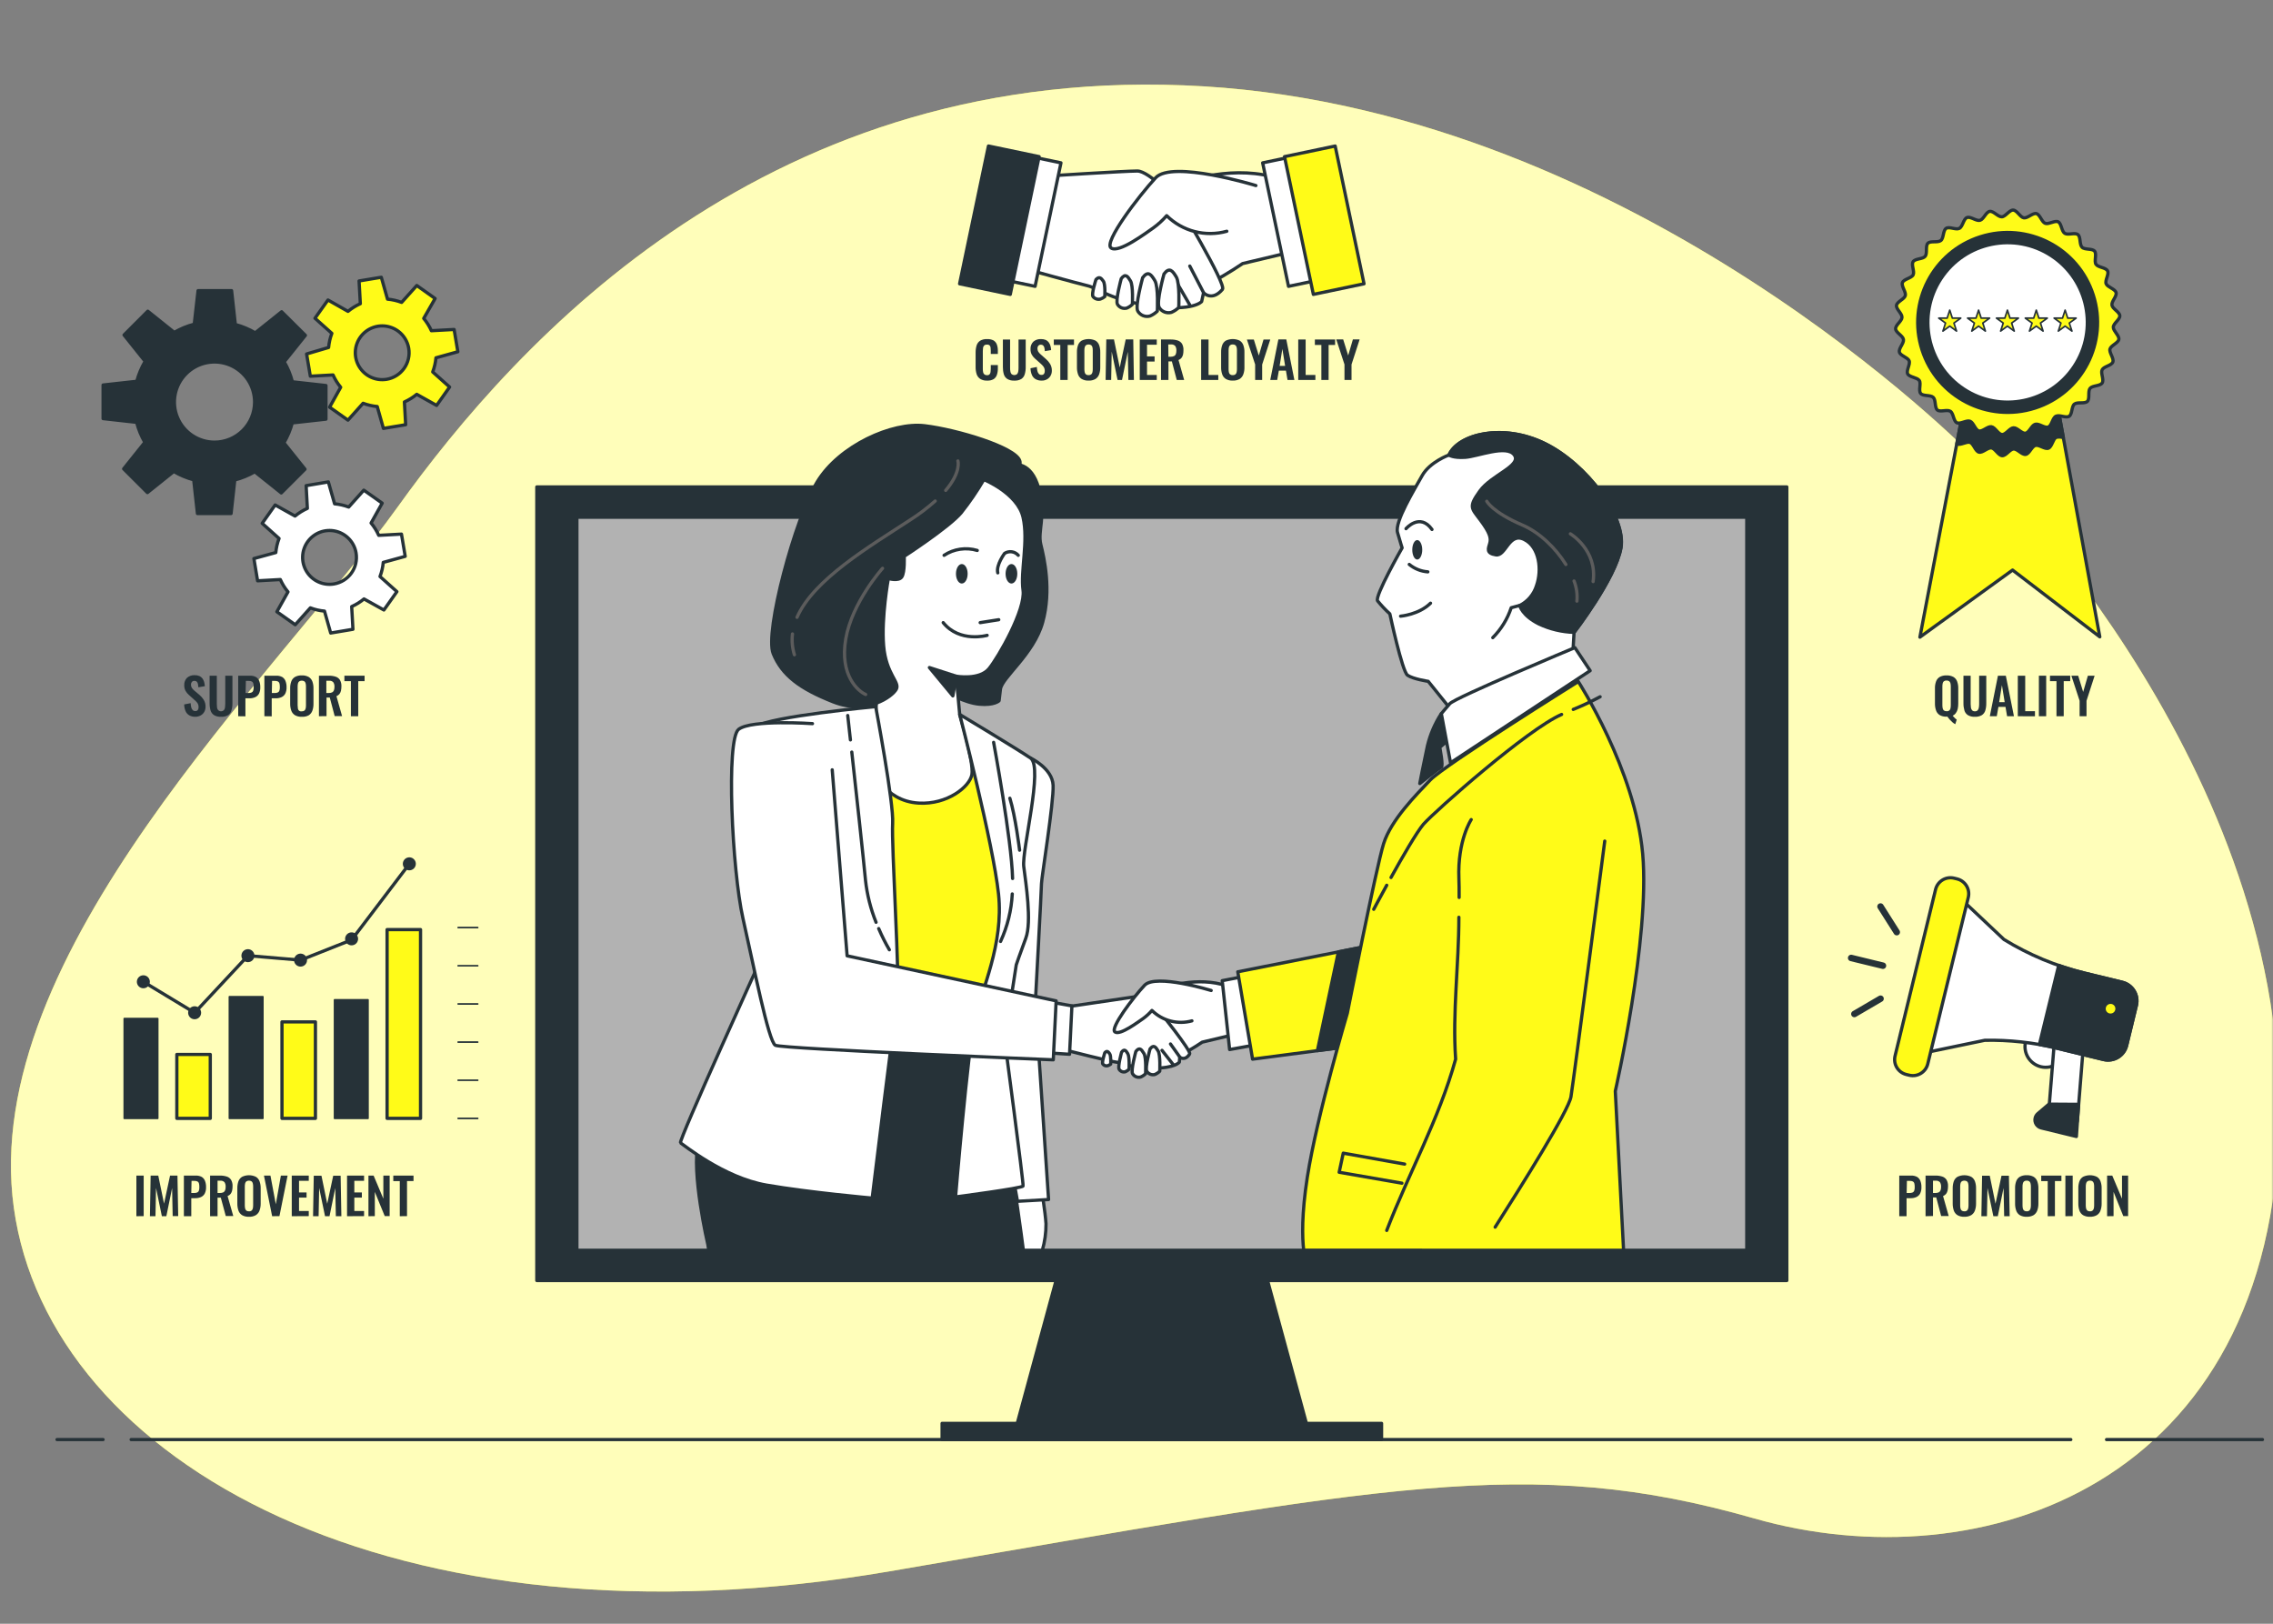 <svg width="700" height="500" viewBox="0 0 700 500" fill="none" xmlns="http://www.w3.org/2000/svg">
<rect x="0" y="0" width="700" height="500" fill="#808080" stroke="none"/>
<g clip-path="url(#clip0_991_4312)">
<mask id="mask0_991_4312" style="mask-type:luminance" maskUnits="userSpaceOnUse" x="0" y="0" width="700" height="500">
<path d="M700 0H0V500H700V0Z" fill="white"/>
</mask>
<g mask="url(#mask0_991_4312)">
<path d="M607.121 140.001C607.121 140.001 504.341 34.721 370.771 26.59C237.201 18.46 159.311 104.751 122.401 156.211C85.491 207.671 -6.599 293.411 4.261 371.921C15.121 450.431 121.591 510.001 274.111 483.831C426.631 457.661 470.851 447.731 540.341 467.591C609.831 487.451 700.081 457.661 701.881 344.851C703.681 232.041 607.121 140.001 607.121 140.001Z" fill="#FFFB18"/>
<path opacity="0.7" d="M607.121 140.001C607.121 140.001 504.341 34.721 370.771 26.59C237.201 18.46 159.311 104.751 122.401 156.211C85.491 207.671 -6.599 293.411 4.261 371.921C15.121 450.431 121.591 510.001 274.111 483.831C426.631 457.661 470.851 447.731 540.341 467.591C609.831 487.451 700.081 457.661 701.881 344.851C703.681 232.041 607.121 140.001 607.121 140.001Z" fill="white"/>
<path d="M648.74 443.289H696.75" stroke="#263238" stroke-linecap="round" stroke-linejoin="round"/>
<path d="M40.391 443.289H637.731" stroke="#263238" stroke-linecap="round" stroke-linejoin="round"/>
<path d="M17.57 443.289H31.74" stroke="#263238" stroke-linecap="round" stroke-linejoin="round"/>
<path d="M628.499 328.479C630.143 328.877 631.878 328.606 633.324 327.727C634.769 326.848 635.807 325.432 636.209 323.789L640.289 306.999C640.687 305.354 640.417 303.619 639.538 302.174C638.659 300.729 637.242 299.691 635.599 299.289C633.956 298.891 632.223 299.161 630.779 300.041C629.335 300.92 628.299 302.336 627.899 303.979L623.809 320.749C623.608 321.564 623.569 322.411 623.696 323.242C623.823 324.072 624.113 324.87 624.548 325.588C624.984 326.306 625.558 326.931 626.236 327.427C626.914 327.923 627.683 328.281 628.499 328.479Z" fill="white" stroke="#263238" stroke-linecap="round" stroke-linejoin="round"/>
<path d="M634.999 348.088C635.551 348.241 636.131 348.267 636.694 348.163C637.258 348.06 637.791 347.831 638.253 347.492C638.715 347.153 639.094 346.714 639.362 346.207C639.63 345.701 639.779 345.14 639.799 344.568L641.489 323.478C641.561 322.21 641.198 320.956 640.46 319.923C639.721 318.89 638.652 318.14 637.429 317.798C636.876 317.645 636.296 317.619 635.732 317.723C635.167 317.826 634.634 318.057 634.172 318.397C633.71 318.737 633.331 319.177 633.063 319.685C632.796 320.193 632.648 320.754 632.629 321.328L630.929 342.408C630.856 343.677 631.22 344.933 631.96 345.967C632.701 347.001 633.774 347.749 634.999 348.088Z" fill="white" stroke="#263238" stroke-linecap="round" stroke-linejoin="round"/>
<path d="M589.92 324.77L611.23 320.34C618.727 320.189 626.213 321.01 633.5 322.78L647.82 326.26C648.572 326.444 649.352 326.477 650.117 326.359C650.882 326.24 651.616 325.973 652.277 325.57C652.938 325.168 653.514 324.64 653.971 324.015C654.428 323.391 654.757 322.682 654.94 321.93L657.94 309.59C658.308 308.07 658.057 306.467 657.243 305.132C656.429 303.797 655.119 302.84 653.6 302.47L642 299.65C633.223 297.517 624.834 294.021 617.14 289.29L602 275L589.92 324.77Z" fill="white" stroke="#263238" stroke-linecap="round" stroke-linejoin="round"/>
<path d="M634.001 297.27C636.641 298.19 639.311 298.99 642.001 299.65L653.581 302.47C655.1 302.839 656.41 303.797 657.224 305.132C658.038 306.467 658.288 308.07 657.921 309.59L654.921 321.93C654.738 322.682 654.408 323.39 653.951 324.015C653.495 324.639 652.919 325.168 652.258 325.57C651.597 325.972 650.863 326.24 650.098 326.358C649.333 326.477 648.552 326.443 647.801 326.26L633.481 322.78C631.694 322.34 629.887 321.96 628.061 321.64L634.001 297.27Z" fill="#263238" stroke="#263238" stroke-linecap="round" stroke-linejoin="round"/>
<path d="M587.082 330.874L587.967 331.089C590.505 331.707 593.063 330.15 593.681 327.612L606.159 276.349C606.777 273.811 605.22 271.252 602.682 270.634L601.797 270.419C599.259 269.801 596.701 271.358 596.083 273.896L583.605 325.16C582.988 327.698 584.544 330.256 587.082 330.874Z" fill="#FFFB18" stroke="#263238" stroke-linecap="round" stroke-linejoin="round"/>
<path d="M579.129 279.148L584.129 287.038" stroke="#263238" stroke-width="2" stroke-linecap="round" stroke-linejoin="round"/>
<path d="M571.08 312.241L579.14 307.531" stroke="#263238" stroke-width="2" stroke-linecap="round" stroke-linejoin="round"/>
<path d="M579.88 297.368L570.09 294.988" stroke="#263238" stroke-width="2" stroke-linecap="round" stroke-linejoin="round"/>
<path d="M631 340L627.57 342.92C627.169 343.269 626.886 343.734 626.76 344.25C626.68 344.574 626.664 344.91 626.714 345.24C626.764 345.57 626.879 345.887 627.052 346.172C627.225 346.457 627.452 346.706 627.721 346.903C627.991 347.1 628.296 347.242 628.62 347.32L639.45 349.96L640.13 340.06L631 340Z" fill="#263238" stroke="#263238" stroke-linecap="round" stroke-linejoin="round"/>
<path d="M648.529 310.25C648.6 309.965 648.754 309.707 648.971 309.509C649.189 309.311 649.46 309.182 649.751 309.138C650.041 309.094 650.339 309.137 650.605 309.261C650.872 309.386 651.095 309.586 651.248 309.837C651.401 310.089 651.476 310.379 651.463 310.673C651.451 310.967 651.352 311.251 651.179 311.488C651.006 311.726 650.766 311.907 650.491 312.009C650.215 312.111 649.915 312.129 649.629 312.06C649.437 312.016 649.255 311.933 649.095 311.818C648.935 311.702 648.8 311.556 648.698 311.387C648.595 311.218 648.527 311.031 648.498 310.836C648.469 310.641 648.48 310.442 648.529 310.25Z" fill="#FFFB18"/>
<path d="M584.9 374.509V361.999H588.57C589.206 361.974 589.837 362.115 590.4 362.409C590.855 362.694 591.206 363.119 591.4 363.619C591.635 364.231 591.747 364.883 591.73 365.539C591.762 366.229 591.621 366.917 591.32 367.539C591.061 368.019 590.65 368.399 590.15 368.619C589.595 368.859 588.995 368.975 588.39 368.959H587.15V374.509H584.9ZM587.18 367.359H588.05C588.393 367.382 588.737 367.32 589.05 367.179C589.166 367.123 589.268 367.043 589.351 366.945C589.433 366.847 589.495 366.732 589.53 366.609C589.63 366.268 589.673 365.914 589.66 365.559C589.67 365.19 589.636 364.82 589.56 364.459C589.537 364.33 589.486 364.207 589.412 364.098C589.338 363.99 589.242 363.898 589.13 363.829C588.818 363.682 588.475 363.613 588.13 363.629H587.26L587.18 367.359Z" fill="#263238"/>
<path d="M593 374.508V361.998H596C596.725 361.98 597.448 362.081 598.14 362.298C598.684 362.467 599.151 362.821 599.46 363.298C599.801 363.907 599.961 364.601 599.92 365.298C599.923 365.752 599.876 366.205 599.78 366.648C599.696 367.011 599.536 367.352 599.31 367.648C599.068 367.944 598.75 368.169 598.39 368.298L600.13 374.448H597.8L596.29 368.728H595.29V374.448L593 374.508ZM595.29 367.358H595.99C596.353 367.376 596.716 367.311 597.05 367.168C597.308 367.04 597.509 366.818 597.61 366.548C597.738 366.2 597.796 365.829 597.78 365.458C597.814 364.964 597.695 364.472 597.44 364.048C597.27 363.874 597.063 363.741 596.835 363.66C596.606 363.578 596.361 363.55 596.12 363.578H595.29V367.358Z" fill="#263238"/>
<path d="M604.941 374.681C604.205 374.719 603.474 374.549 602.831 374.191C602.302 373.861 601.904 373.36 601.701 372.771C601.463 372.065 601.348 371.325 601.36 370.581V365.911C601.347 365.176 601.462 364.445 601.701 363.751C601.908 363.175 602.307 362.688 602.831 362.371C603.493 362.055 604.217 361.891 604.951 361.891C605.684 361.891 606.408 362.055 607.071 362.371C607.592 362.69 607.99 363.176 608.201 363.751C608.449 364.443 608.567 365.175 608.55 365.911V370.601C608.565 371.336 608.446 372.068 608.201 372.761C607.991 373.346 607.594 373.845 607.071 374.181C606.421 374.542 605.683 374.715 604.941 374.681ZM604.941 373.001C605.242 373.027 605.543 372.938 605.781 372.751C605.969 372.572 606.096 372.337 606.141 372.081C606.203 371.771 606.233 371.456 606.23 371.141V365.391C606.234 365.075 606.204 364.76 606.141 364.451C606.095 364.198 605.969 363.966 605.781 363.791C605.532 363.635 605.244 363.552 604.951 363.552C604.657 363.552 604.369 363.635 604.121 363.791C603.929 363.965 603.799 364.197 603.751 364.451C603.687 364.76 603.657 365.075 603.66 365.391V371.141C603.658 371.456 603.688 371.771 603.751 372.081C603.787 372.34 603.915 372.577 604.11 372.751C604.345 372.936 604.642 373.026 604.941 373.001Z" fill="#263238"/>
<path d="M610.189 374.511L610.409 362.031H612.769L614.539 370.671L616.389 362.031H618.669L618.899 374.511H617.209L617.019 365.831L615.249 374.511H613.879L612.069 365.801L611.909 374.511H610.189Z" fill="#263238"/>
<path d="M624.141 374.678C623.405 374.717 622.674 374.547 622.031 374.188C621.505 373.858 621.11 373.356 620.911 372.768C620.669 372.064 620.554 371.323 620.571 370.578V365.908C620.551 365.174 620.666 364.442 620.911 363.748C621.114 363.173 621.51 362.686 622.031 362.368C622.676 362.018 623.406 361.852 624.141 361.888C624.884 361.849 625.625 362.015 626.281 362.368C626.799 362.689 627.194 363.175 627.401 363.748C627.649 364.441 627.767 365.173 627.751 365.908V370.598C627.765 371.334 627.646 372.065 627.401 372.758C627.195 373.343 626.801 373.843 626.281 374.178C625.628 374.542 624.887 374.715 624.141 374.678ZM624.141 372.998C624.442 373.025 624.743 372.936 624.981 372.748C625.169 372.57 625.296 372.335 625.341 372.078C625.411 371.77 625.444 371.455 625.441 371.138V365.388C625.446 365.072 625.412 364.757 625.341 364.448C625.295 364.195 625.169 363.964 624.981 363.788C624.739 363.609 624.44 363.524 624.141 363.548C623.85 363.527 623.562 363.612 623.331 363.788C623.136 363.96 623.005 364.193 622.961 364.448C622.889 364.757 622.855 365.072 622.861 365.388V371.138C622.858 371.454 622.889 371.769 622.951 372.078C622.992 372.336 623.119 372.572 623.311 372.748C623.546 372.933 623.842 373.022 624.141 372.998Z" fill="#263238"/>
<path d="M630.619 374.51V363.71H628.619V362H634.839V363.68H632.839V374.48L630.619 374.51Z" fill="#263238"/>
<path d="M636.061 374.51V362H638.311V374.48L636.061 374.51Z" fill="#263238"/>
<path d="M643.619 374.681C642.884 374.715 642.154 374.545 641.509 374.191C640.984 373.861 640.588 373.359 640.389 372.771C640.147 372.067 640.032 371.325 640.049 370.581V365.911C640.029 365.176 640.144 364.444 640.389 363.751C640.592 363.176 640.988 362.688 641.509 362.371C642.173 362.055 642.899 361.891 643.634 361.891C644.369 361.891 645.095 362.055 645.759 362.371C646.277 362.691 646.672 363.178 646.879 363.751C647.127 364.443 647.246 365.176 647.229 365.911V370.601C647.243 371.336 647.125 372.068 646.879 372.761C646.674 373.346 646.28 373.845 645.759 374.181C645.106 374.544 644.365 374.717 643.619 374.681ZM643.619 373.001C643.921 373.028 644.221 372.938 644.459 372.751C644.647 372.57 644.776 372.337 644.829 372.081C644.891 371.772 644.921 371.457 644.919 371.141V365.391C644.922 365.075 644.892 364.76 644.829 364.451C644.776 364.198 644.647 363.968 644.459 363.791C644.217 363.612 643.919 363.526 643.619 363.551C643.329 363.529 643.041 363.615 642.809 363.791C642.614 363.963 642.484 364.195 642.439 364.451C642.367 364.759 642.334 365.075 642.339 365.391V371.141C642.337 371.457 642.367 371.772 642.429 372.081C642.47 372.338 642.597 372.575 642.789 372.751C643.024 372.936 643.321 373.025 643.619 373.001Z" fill="#263238"/>
<path d="M648.91 374.51V362H650.5L653.5 369.12V362H655.38V374.48H653.9L650.9 367.02V374.48L648.91 374.51Z" fill="#263238"/>
<path d="M646.66 196.102L641.85 192.422L636.09 188.012L619.94 175.652V175.642L619.92 175.632L619.8 175.542L602.23 188.262L596.19 192.622L591.26 196.202L602.62 136.622L608.03 108.262L628.01 108.682L629.5 108.712L630.66 108.732L635.43 134.762L646.66 196.102Z" fill="#FFFB18" stroke="#263238" stroke-linecap="round" stroke-linejoin="round"/>
<path d="M635.431 134.762C634.707 134.521 633.928 134.497 633.191 134.692C632.191 135.232 631.931 137.592 630.831 138.012C629.731 138.432 627.991 136.852 626.831 137.162C625.671 137.472 624.991 139.732 623.831 139.922C622.671 140.112 621.291 138.182 620.111 138.252C618.931 138.322 617.781 140.382 616.601 140.322C615.421 140.262 614.451 138.102 613.301 137.922C612.151 137.742 610.561 139.522 609.441 139.232C608.321 138.942 607.801 136.612 606.711 136.232C605.621 135.852 603.711 137.232 602.711 136.692H602.641L608.001 108.262L628.001 108.682H629.491H630.651L635.431 134.762Z" fill="#263238" stroke="#263238" stroke-linecap="round" stroke-linejoin="round"/>
<path d="M585.741 97.733C585.801 96.543 583.871 95.173 584.051 94.023C584.231 92.873 586.481 92.123 586.771 91.023C587.061 89.923 585.471 88.133 585.881 87.023C586.291 85.913 588.661 85.683 589.181 84.633C589.701 83.583 588.511 81.543 589.181 80.563C589.851 79.583 592.181 79.823 592.901 78.913C593.621 78.003 592.901 75.753 593.711 74.913C594.521 74.073 596.791 74.813 597.711 74.063C598.631 73.313 598.351 70.973 599.331 70.323C600.311 69.673 602.331 70.863 603.401 70.323C604.471 69.783 604.661 67.423 605.761 66.993C606.861 66.563 608.611 68.153 609.761 67.843C610.911 67.533 611.591 65.283 612.761 65.093C613.931 64.903 615.301 66.823 616.481 66.763C617.661 66.703 618.801 64.633 619.991 64.693C621.181 64.753 622.141 66.913 623.281 67.083C624.421 67.253 626.021 65.493 627.141 65.783C628.261 66.073 628.781 68.403 629.871 68.783C630.961 69.163 632.871 67.783 633.871 68.323C634.871 68.863 634.871 71.213 635.871 71.853C636.871 72.493 639.011 71.503 639.921 72.243C640.831 72.983 640.341 75.243 641.181 76.123C642.021 77.003 644.321 76.433 645.061 77.343C645.801 78.253 644.841 80.413 645.491 81.393C646.141 82.373 648.491 82.343 649.041 83.393C649.591 84.443 648.181 86.343 648.611 87.393C649.041 88.443 651.361 88.953 651.671 90.093C651.981 91.233 650.211 92.793 650.401 93.963C650.591 95.133 652.761 96.053 652.821 97.233C652.881 98.413 650.821 99.573 650.821 100.763C650.821 101.953 652.691 103.323 652.521 104.473C652.351 105.623 650.091 106.373 649.791 107.473C649.491 108.573 651.091 110.363 650.681 111.473C650.271 112.583 647.911 112.823 647.381 113.863C646.851 114.903 648.051 116.953 647.381 117.943C646.711 118.933 644.381 118.673 643.651 119.593C642.921 120.513 643.651 122.753 642.841 123.593C642.031 124.433 639.761 123.693 638.841 124.433C637.921 125.173 638.211 127.533 637.231 128.173C636.251 128.813 634.231 127.633 633.151 128.173C632.071 128.713 631.891 131.063 630.791 131.493C629.691 131.923 627.941 130.333 626.791 130.643C625.641 130.953 624.951 133.213 623.791 133.403C622.631 133.593 621.261 131.663 620.081 131.733C618.901 131.803 617.751 133.863 616.561 133.803C615.371 133.743 614.421 131.583 613.271 131.403C612.121 131.223 610.531 133.003 609.411 132.703C608.291 132.403 607.771 130.093 606.681 129.703C605.591 129.313 603.681 130.703 602.631 130.173C601.581 129.643 601.631 127.273 600.631 126.643C599.631 126.013 597.491 126.983 596.631 126.253C595.771 125.523 596.211 123.193 595.381 122.373C594.551 121.553 592.231 122.063 591.491 121.153C590.751 120.243 591.711 118.083 591.061 117.153C590.411 116.223 588.061 116.153 587.511 115.153C586.961 114.153 588.371 112.153 587.941 111.093C587.511 110.033 585.201 109.543 584.941 108.403C584.681 107.263 586.391 105.693 586.201 104.533C586.011 103.373 583.841 102.433 583.781 101.253C583.721 100.073 585.691 98.913 585.741 97.733Z" fill="#FFFB18" stroke="#263238" stroke-linecap="round" stroke-linejoin="round"/>
<path d="M626.709 125.663C641.276 121.009 649.311 105.427 644.657 90.859C640.002 76.292 624.42 68.256 609.853 72.911C595.286 77.566 587.25 93.148 591.904 107.715C596.559 122.282 612.141 130.318 626.709 125.663Z" fill="#263238" stroke="#263238" stroke-linecap="round" stroke-linejoin="round"/>
<path d="M638.77 112.794C646.232 101.473 643.104 86.247 631.783 78.785C620.462 71.323 605.236 74.452 597.774 85.772C590.313 97.093 593.441 112.319 604.762 119.781C616.082 127.243 631.308 124.115 638.77 112.794Z" fill="white" stroke="#263238" stroke-linecap="round" stroke-linejoin="round"/>
<path d="M600.451 95.5L601.251 97.96H603.841L601.741 99.48L602.541 101.95L600.451 100.42L598.351 101.95L599.151 99.48L597.061 97.96H599.651L600.451 95.5Z" fill="#FFFB18" stroke="#263238" stroke-width="0.5" stroke-linecap="round" stroke-linejoin="round"/>
<path d="M609.331 95.5L610.131 97.96H612.721L610.631 99.48L611.421 101.95L609.331 100.42L607.241 101.95L608.041 99.48L605.941 97.96H608.531L609.331 95.5Z" fill="#FFFB18" stroke="#263238" stroke-width="0.5" stroke-linecap="round" stroke-linejoin="round"/>
<path d="M618.21 95.5L619.01 97.96H621.6L619.51 99.48L620.31 101.95L618.21 100.42L616.12 101.95L616.92 99.48L614.83 97.96H617.41L618.21 95.5Z" fill="#FFFB18" stroke="#263238" stroke-width="0.5" stroke-linecap="round" stroke-linejoin="round"/>
<path d="M627.101 95.5L627.901 97.96H630.491L628.391 99.48L629.191 101.95L627.101 100.42L625.001 101.95L625.801 99.48L623.711 97.96H626.301L627.101 95.5Z" fill="#FFFB18" stroke="#263238" stroke-width="0.5" stroke-linecap="round" stroke-linejoin="round"/>
<path d="M635.98 95.5L636.78 97.96H639.37L637.27 99.48L638.08 101.95L635.98 100.42L633.89 101.95L634.69 99.48L632.59 97.96H635.18L635.98 95.5Z" fill="#FFFB18" stroke="#263238" stroke-width="0.5" stroke-linecap="round" stroke-linejoin="round"/>
<path d="M602.161 223.002C601.861 222.856 601.582 222.671 601.331 222.452C601.027 222.19 600.74 221.91 600.471 221.612C600.205 221.32 599.962 221.009 599.741 220.682H599.461C598.725 220.72 597.994 220.551 597.351 220.192C596.825 219.862 596.43 219.36 596.231 218.772C595.989 218.068 595.874 217.327 595.891 216.582V212.002C595.871 211.267 595.986 210.535 596.231 209.842C596.434 209.267 596.83 208.78 597.351 208.462C597.997 208.111 598.727 207.945 599.461 207.982C600.205 207.943 600.945 208.109 601.601 208.462C602.125 208.779 602.524 209.266 602.731 209.842C602.976 210.535 603.091 211.267 603.071 212.002V216.692C603.074 217.237 603.017 217.78 602.901 218.312C602.803 218.763 602.612 219.189 602.341 219.562C602.087 219.922 601.742 220.209 601.341 220.392L601.751 220.832L602.181 221.272C602.312 221.39 602.453 221.497 602.601 221.592L602.161 223.002ZM599.461 219.002C599.602 219.023 599.745 219.016 599.883 218.981C600.021 218.946 600.15 218.884 600.264 218.798C600.378 218.713 600.473 218.605 600.545 218.482C600.616 218.359 600.662 218.223 600.681 218.082C600.743 217.773 600.773 217.458 600.771 217.142V211.392C600.774 211.077 600.744 210.762 600.681 210.452C600.632 210.198 600.502 209.967 600.311 209.792C600.065 209.615 599.764 209.53 599.461 209.552C599.164 209.529 598.869 209.614 598.631 209.792C598.436 209.962 598.308 210.196 598.271 210.452C598.208 210.762 598.178 211.077 598.181 211.392V217.142C598.179 217.458 598.209 217.773 598.271 218.082C598.31 218.343 598.437 218.583 598.631 218.762C598.869 218.94 599.164 219.025 599.461 219.002Z" fill="#263238"/>
<path d="M608.181 220.72C607.43 220.763 606.683 220.586 606.031 220.21C605.513 219.87 605.134 219.356 604.961 218.76C604.755 218.029 604.657 217.27 604.671 216.51V208.07H606.891V216.78C606.892 217.148 606.918 217.516 606.971 217.88C607.006 218.187 607.131 218.476 607.331 218.71C607.442 218.822 607.575 218.908 607.721 218.963C607.868 219.018 608.025 219.041 608.181 219.03C608.343 219.045 608.505 219.024 608.657 218.969C608.809 218.913 608.947 218.825 609.061 218.71C609.251 218.47 609.371 218.183 609.411 217.88C609.473 217.517 609.503 217.149 609.501 216.78V208.07H611.701V216.51C611.716 217.27 611.618 218.029 611.411 218.76C611.239 219.353 610.864 219.866 610.351 220.21C609.693 220.588 608.939 220.766 608.181 220.72Z" fill="#263238"/>
<path d="M612.791 220.55L615.291 208.07H617.721L620.221 220.55H618.111L617.621 217.67H615.441L614.931 220.55H612.791ZM615.671 216.22H617.371L616.521 210.98L615.671 216.22Z" fill="#263238"/>
<path d="M621.41 220.55V208.07H623.69V219H626.69V220.57L621.41 220.55Z" fill="#263238"/>
<path d="M627.9 220.55V208.07H630.15V220.55H627.9Z" fill="#263238"/>
<path d="M633.32 220.55V209.75H631.32V208.07H637.55V209.75H635.55V220.55H633.32Z" fill="#263238"/>
<path d="M640.44 220.55V215.79L637.91 208.07H640L641.54 213.07L642.99 208.07H645.07L642.57 215.79V220.55H640.44Z" fill="#263238"/>
<path d="M394.001 55.093L397.091 77.733L382.681 81.163C378.729 83.838 374.603 86.247 370.331 88.373C364.491 91.113 360.381 92.143 358.331 92.143C356.281 92.143 348.721 89.053 348.721 89.053C348.721 89.053 353.871 61.263 359.721 58.173C365.571 55.083 380.941 50.633 394.001 55.093Z" fill="white" stroke="#263238" stroke-linecap="round" stroke-linejoin="round"/>
<path d="M320.721 54.3C320.721 54.3 346.481 52.66 350.251 52.66C354.021 52.66 362.411 62 362.411 62C362.411 62 377.772 87.57 376.482 89.1C373.242 92.94 370.651 90.16 370.651 90.16L370.061 92.86C370.061 92.86 367.561 95.96 354.871 94.25C342.181 92.54 338.061 88.71 335.001 88C331.941 87.29 315.271 82.67 315.271 82.67L320.721 54.3Z" fill="white" stroke="#263238" stroke-linecap="round" stroke-linejoin="round"/>
<path d="M370.65 90.11L366.41 81.93" stroke="#263238" stroke-linecap="round" stroke-linejoin="round"/>
<path d="M366.41 93.902L361.15 84.852" stroke="#263238" stroke-linecap="round" stroke-linejoin="round"/>
<path d="M386.771 57.139C386.771 57.139 361.001 49.249 355.901 54.739C350.801 60.23 339.771 74.639 342.171 76.359C344.571 78.079 353.171 71.549 355.171 70.18C356.684 69.084 358.066 67.819 359.291 66.409C361.682 68.77 364.653 70.457 367.905 71.3C371.158 72.143 374.575 72.112 377.811 71.21" fill="white"/>
<path d="M386.771 57.139C386.771 57.139 361.001 49.249 355.901 54.739C350.801 60.23 339.771 74.639 342.171 76.359C344.571 78.079 353.171 71.549 355.171 70.18C356.684 69.084 358.066 67.819 359.291 66.409C361.682 68.77 364.653 70.457 367.905 71.3C371.158 72.143 374.575 72.112 377.811 71.21" stroke="#263238" stroke-linecap="round" stroke-linejoin="round"/>
<path d="M358.47 84.363C358.47 84.363 356 93.183 357 94.683C357.373 95.31 357.943 95.797 358.621 96.069C359.299 96.34 360.047 96.38 360.75 96.183C361.594 95.835 362.362 95.325 363.01 94.683C363.01 94.683 363.38 87.183 362.26 85.303C361.14 83.423 360.16 82.113 358.47 84.363Z" fill="white" stroke="#263238" stroke-linecap="round" stroke-linejoin="round"/>
<path d="M351.901 85.493C351.901 85.493 349.461 94.313 350.401 95.813C350.776 96.441 351.347 96.929 352.027 97.2C352.707 97.471 353.457 97.511 354.161 97.313C354.998 96.958 355.762 96.45 356.411 95.813C356.411 95.813 356.781 88.303 355.661 86.433C354.541 84.563 353.591 83.243 351.901 85.493Z" fill="white" stroke="#263238" stroke-linecap="round" stroke-linejoin="round"/>
<path d="M345.301 85.802C345.301 85.802 343.431 92.572 344.151 93.722C344.435 94.199 344.868 94.57 345.383 94.777C345.897 94.985 346.466 95.018 347.001 94.872C347.647 94.604 348.234 94.213 348.731 93.722C348.731 93.722 349.021 87.962 348.161 86.522C347.301 85.082 346.591 84.082 345.301 85.802Z" fill="white" stroke="#263238" stroke-linecap="round" stroke-linejoin="round"/>
<path d="M337.512 86.093C337.512 86.093 336.042 90.573 336.612 91.333C336.875 91.665 337.228 91.913 337.629 92.048C338.03 92.183 338.462 92.198 338.872 92.093C339.367 91.923 339.828 91.666 340.232 91.333C340.232 91.333 340.462 87.523 339.782 86.573C339.102 85.623 338.532 85.003 337.512 86.093Z" fill="white" stroke="#263238" stroke-linecap="round" stroke-linejoin="round"/>
<path d="M398.6 48.107L388.852 50.149L396.816 88.174L406.565 86.132L398.6 48.107Z" fill="white" stroke="#263238" stroke-linecap="round" stroke-linejoin="round"/>
<path d="M411.183 44.967L395.582 48.235L404.467 90.654L420.069 87.386L411.183 44.967Z" fill="#FFFB18" stroke="#263238" stroke-linecap="round" stroke-linejoin="round"/>
<path d="M309.023 86.13L318.771 88.172L326.736 50.147L316.988 48.105L309.023 86.13Z" fill="white" stroke="#263238" stroke-linecap="round" stroke-linejoin="round"/>
<path d="M295.524 87.384L311.125 90.652L320.01 48.233L304.409 44.965L295.524 87.384Z" fill="#263238" stroke="#263238" stroke-linecap="round" stroke-linejoin="round"/>
<path d="M304.002 117.203C303.247 117.246 302.497 117.057 301.852 116.663C301.336 116.307 300.953 115.79 300.762 115.193C300.548 114.497 300.444 113.771 300.452 113.043V108.583C300.441 107.832 300.546 107.083 300.762 106.363C300.948 105.769 301.333 105.257 301.852 104.913C302.505 104.542 303.252 104.369 304.002 104.413C304.695 104.381 305.384 104.529 306.002 104.843C306.463 105.143 306.815 105.585 307.002 106.103C307.212 106.714 307.314 107.357 307.302 108.003V109.003H305.122V108.003C305.124 107.685 305.103 107.368 305.062 107.053C305.045 106.797 304.943 106.554 304.772 106.363C304.658 106.267 304.525 106.196 304.383 106.153C304.24 106.11 304.09 106.096 303.942 106.113C303.789 106.1 303.636 106.117 303.49 106.163C303.344 106.209 303.209 106.284 303.092 106.383C302.902 106.58 302.779 106.832 302.742 107.103C302.693 107.434 302.67 107.768 302.672 108.103V113.523C302.662 113.899 302.696 114.275 302.772 114.643C302.823 114.91 302.97 115.148 303.186 115.312C303.402 115.476 303.671 115.555 303.942 115.533C304.089 115.551 304.237 115.536 304.377 115.489C304.517 115.442 304.645 115.365 304.752 115.263C304.922 115.059 305.027 114.808 305.052 114.543C305.103 114.212 305.126 113.878 305.122 113.543V112.403H307.302V113.403C307.321 114.081 307.223 114.758 307.012 115.403C306.839 115.95 306.487 116.422 306.012 116.743C305.4 117.085 304.702 117.245 304.002 117.203Z" fill="#263238"/>
<path d="M312.361 117.203C311.61 117.246 310.862 117.069 310.211 116.693C309.693 116.353 309.313 115.838 309.141 115.243C308.935 114.511 308.838 113.753 308.851 112.993V104.543H311.071V113.253C311.066 113.621 311.092 113.989 311.151 114.353C311.183 114.663 311.309 114.956 311.511 115.193C311.753 115.393 312.057 115.502 312.371 115.502C312.685 115.502 312.989 115.393 313.231 115.193C313.425 114.951 313.549 114.66 313.591 114.353C313.649 113.989 313.676 113.621 313.671 113.253V104.543H315.881V113.003C315.896 113.764 315.795 114.523 315.581 115.253C315.416 115.847 315.043 116.361 314.531 116.703C313.872 117.078 313.117 117.251 312.361 117.203Z" fill="#263238"/>
<path d="M320.81 117.202C320.156 117.223 319.507 117.072 318.93 116.762C318.42 116.467 318.02 116.014 317.79 115.472C317.512 114.813 317.366 114.106 317.36 113.392L319.31 113.002C319.323 113.434 319.383 113.863 319.49 114.282C319.563 114.602 319.719 114.899 319.94 115.142C320.045 115.243 320.168 115.322 320.304 115.374C320.44 115.425 320.585 115.448 320.73 115.442C320.879 115.456 321.029 115.433 321.167 115.375C321.304 115.318 321.426 115.227 321.52 115.112C321.681 114.862 321.761 114.568 321.75 114.272C321.773 113.797 321.643 113.327 321.38 112.932C321.091 112.542 320.755 112.19 320.38 111.882L318.81 110.492C318.387 110.132 318.029 109.702 317.75 109.222C317.475 108.688 317.34 108.092 317.36 107.492C317.336 107.073 317.4 106.653 317.549 106.26C317.697 105.868 317.926 105.51 318.22 105.212C318.874 104.65 319.72 104.363 320.58 104.412C321.083 104.397 321.583 104.486 322.05 104.672C322.421 104.836 322.742 105.094 322.98 105.422C323.215 105.753 323.391 106.121 323.5 106.512C323.614 106.933 323.684 107.366 323.71 107.802L321.77 108.132C321.755 107.795 321.712 107.461 321.64 107.132C321.589 106.86 321.465 106.608 321.28 106.402C321.181 106.311 321.064 106.241 320.937 106.196C320.81 106.151 320.675 106.133 320.54 106.142C320.394 106.136 320.249 106.163 320.114 106.22C319.979 106.277 319.858 106.363 319.76 106.472C319.575 106.708 319.48 107.002 319.49 107.302C319.488 107.652 319.578 107.997 319.75 108.302C319.966 108.613 320.222 108.896 320.51 109.142L322.06 110.512C322.578 110.946 323.023 111.459 323.38 112.032C323.758 112.666 323.949 113.394 323.93 114.132C323.942 114.688 323.804 115.237 323.53 115.722C323.276 116.177 322.899 116.552 322.44 116.802C321.942 117.077 321.38 117.215 320.81 117.202Z" fill="#263238"/>
<path d="M326.531 117.003V106.223H324.531V104.543H330.751V106.223H328.801V117.003H326.531Z" fill="#263238"/>
<path d="M335.23 117.2C334.494 117.234 333.763 117.061 333.12 116.7C332.595 116.374 332.2 115.875 332 115.29C331.758 114.586 331.643 113.845 331.66 113.1V108.43C331.641 107.692 331.756 106.957 332 106.26C332.204 105.685 332.599 105.198 333.12 104.88C333.785 104.568 334.511 104.406 335.245 104.406C335.98 104.406 336.705 104.568 337.37 104.88C337.889 105.201 338.283 105.687 338.49 106.26C338.738 106.956 338.856 107.692 338.84 108.43V113.11C338.855 113.849 338.737 114.584 338.49 115.28C338.282 115.863 337.889 116.362 337.37 116.7C336.718 117.063 335.976 117.237 335.23 117.2ZM335.23 115.52C335.531 115.542 335.83 115.453 336.07 115.27C336.261 115.087 336.39 114.85 336.44 114.59C336.502 114.281 336.532 113.966 336.53 113.65V107.9C336.533 107.585 336.503 107.27 336.44 106.96C336.385 106.711 336.256 106.485 336.07 106.31C335.829 106.131 335.53 106.046 335.23 106.07C334.94 106.049 334.652 106.134 334.42 106.31C334.227 106.479 334.097 106.708 334.05 106.96C333.979 107.268 333.945 107.584 333.95 107.9V113.65C333.948 113.966 333.978 114.281 334.04 114.59C334.083 114.85 334.209 115.089 334.4 115.27C334.638 115.45 334.933 115.539 335.23 115.52Z" fill="#263238"/>
<path d="M340.49 117.002L340.7 104.512H343.06L344.84 113.162L346.68 104.512H349L349.2 117.002H347.5L347.32 108.322L345.54 117.002H344.17L342.37 108.292L342.2 117.002H340.49Z" fill="#263238"/>
<path d="M351 117.003V104.543H356.24V106.153H353.24V109.743H355.57V111.333H353.24V115.463H356.24V117.003H351Z" fill="#263238"/>
<path d="M357.551 117.001V104.541H360.551C361.272 104.523 361.992 104.625 362.681 104.841C363.226 105.01 363.696 105.364 364.011 105.841C364.346 106.452 364.502 107.145 364.461 107.841C364.468 108.298 364.424 108.754 364.331 109.201C364.246 109.563 364.085 109.904 363.861 110.201C363.618 110.498 363.3 110.726 362.941 110.861L364.681 117.011H362.401L360.891 111.291H359.841V117.001H357.551ZM359.831 109.851H360.541C360.885 109.858 361.226 109.79 361.541 109.651C361.804 109.53 362.008 109.311 362.111 109.041C362.233 108.691 362.29 108.322 362.281 107.951C362.315 107.456 362.193 106.963 361.931 106.541C361.763 106.365 361.556 106.231 361.327 106.149C361.097 106.068 360.852 106.041 360.611 106.071H359.781L359.831 109.851Z" fill="#263238"/>
<path d="M369.91 117.003V104.543H372.19V115.463H375.19V117.003H369.91Z" fill="#263238"/>
<path d="M379.631 117.2C378.894 117.234 378.163 117.061 377.521 116.7C376.996 116.374 376.6 115.875 376.401 115.29C376.159 114.586 376.044 113.845 376.061 113.1V108.43C376.042 107.692 376.157 106.957 376.401 106.26C376.604 105.685 377 105.198 377.521 104.88C378.185 104.568 378.911 104.406 379.646 104.406C380.38 104.406 381.106 104.568 381.771 104.88C382.289 105.201 382.684 105.687 382.891 106.26C383.143 106.955 383.261 107.691 383.241 108.43V113.11C383.261 113.849 383.142 114.585 382.891 115.28C382.683 115.863 382.289 116.362 381.771 116.7C381.118 117.063 380.377 117.237 379.631 117.2ZM379.631 115.52C379.932 115.542 380.23 115.453 380.471 115.27C380.664 115.09 380.794 114.851 380.841 114.59C380.903 114.281 380.933 113.966 380.931 113.65V107.9C380.934 107.585 380.904 107.27 380.841 106.96C380.79 106.71 380.66 106.482 380.471 106.31C380.229 106.131 379.93 106.046 379.631 106.07C379.34 106.049 379.052 106.134 378.821 106.31C378.628 106.479 378.497 106.708 378.451 106.96C378.388 107.27 378.357 107.585 378.361 107.9V113.65C378.355 113.966 378.382 114.28 378.441 114.59C378.483 114.85 378.61 115.089 378.801 115.27C379.039 115.45 379.333 115.539 379.631 115.52Z" fill="#263238"/>
<path d="M386.54 117.003V112.233L384 104.543H386.13L387.67 109.493L389.12 104.543H391.2L388.7 112.263V117.003H386.54Z" fill="#263238"/>
<path d="M391.191 117.002L393.691 104.512H396.131L398.621 117.002H396.511L396.021 114.122H393.841L393.331 117.002H391.191ZM394.081 112.672H395.771L394.921 107.432L394.081 112.672Z" fill="#263238"/>
<path d="M399.811 117.003V104.543H402.091V115.463H405.091V117.003H399.811Z" fill="#263238"/>
<path d="M406.932 117.003V106.223H404.932V104.543H411.162V106.223H409.162V117.003H406.932Z" fill="#263238"/>
<path d="M414.051 117.002V112.232L411.521 104.512H413.651L415.191 109.462L416.642 104.512H418.721L416.221 112.232V117.002H414.051Z" fill="#263238"/>
<path d="M100.38 129.07V118.72L90.05 117.57C89.493 115.413 88.642 113.344 87.52 111.42L94.05 103.26L86.73 96L78.61 102.49C76.688 101.362 74.623 100.497 72.47 99.92L71.32 89.5H61L59.83 99.82C57.671 100.383 55.598 101.237 53.67 102.36L45.51 95.83L38.2 103.15L44.7 111.27C43.569 113.192 42.701 115.257 42.12 117.41L31.75 118.56V128.9L42.08 130.05C42.639 132.209 43.49 134.281 44.61 136.21L38.08 144.37L45.4 151.68L53.52 145.18C55.44 146.312 57.506 147.177 59.66 147.75L60.81 158.13H71.16L72.3 147.8C74.459 147.241 76.531 146.39 78.46 145.27L86.62 151.79L93.93 144.48L87.43 136.36C88.561 134.438 89.429 132.373 90.01 130.22L100.38 129.07ZM66.07 136.16C63.627 136.162 61.238 135.439 59.206 134.084C57.174 132.728 55.589 130.8 54.653 128.543C53.717 126.287 53.471 123.803 53.946 121.407C54.422 119.01 55.597 116.809 57.324 115.081C59.05 113.353 61.251 112.175 63.647 111.698C66.043 111.221 68.527 111.465 70.784 112.399C73.041 113.334 74.971 114.917 76.328 116.948C77.685 118.979 78.41 121.367 78.41 123.81C78.41 127.084 77.11 130.223 74.796 132.539C72.482 134.855 69.344 136.157 66.07 136.16Z" fill="#263238" stroke="#263238" stroke-linecap="round" stroke-linejoin="round"/>
<path d="M141 108.309L139.85 101.459L132.85 101.839C132.236 100.476 131.442 99.201 130.49 98.049L134 91.919L128.35 87.919L123.69 93.119C122.293 92.588 120.829 92.252 119.34 92.119L117.43 85.379L110.58 86.519L110.97 93.519C109.603 94.13 108.324 94.924 107.17 95.879L101 92.379L97 97.999L102.2 102.649C101.669 104.046 101.333 105.51 101.2 106.999L94.42 108.999L95.57 115.839L102.57 115.459C103.177 116.824 103.967 118.099 104.92 119.249L101.51 125.379L107.16 129.379L111.82 124.179C113.217 124.71 114.681 125.046 116.17 125.179L118.08 131.919L124.93 130.779L124.54 123.779C125.907 123.167 127.186 122.373 128.34 121.419L134.46 124.839L138.46 119.179L133.26 114.529C133.786 113.13 134.122 111.667 134.26 110.179L141 108.309ZM119.06 116.799C117.445 117.067 115.787 116.85 114.295 116.176C112.804 115.502 111.545 114.401 110.679 113.012C109.813 111.623 109.377 110.009 109.428 108.373C109.479 106.737 110.014 105.152 110.965 103.82C111.916 102.488 113.241 101.467 114.772 100.887C116.303 100.308 117.971 100.195 119.566 100.563C121.161 100.931 122.611 101.763 123.733 102.955C124.855 104.147 125.599 105.645 125.87 107.259C126.232 109.423 125.722 111.642 124.451 113.43C123.18 115.218 121.252 116.429 119.09 116.799H119.06Z" fill="#FFFB18" stroke="#263238" stroke-linecap="round" stroke-linejoin="round"/>
<path d="M124.789 171.318L123.639 164.468L116.639 164.848C116.025 163.485 115.232 162.211 114.279 161.058L117.699 154.938L112.039 150.938L107.389 156.138C105.99 155.615 104.527 155.278 103.039 155.138L101.119 148.398L94.279 149.548L94.659 156.548C93.294 157.164 92.017 157.958 90.859 158.908L84.739 155.498L80.739 161.148L85.939 165.808C85.41 167.203 85.073 168.663 84.939 170.148L78.189 171.998L79.329 178.848L86.329 178.458C86.937 179.828 87.731 181.107 88.689 182.258L85.269 188.378L90.919 192.378L95.579 187.178C96.977 187.709 98.441 188.046 99.93 188.178L101.839 194.928L108.689 193.778L108.309 186.778C109.674 186.172 110.949 185.381 112.099 184.428L118.229 187.838L122.229 182.188L117.029 177.528C117.556 176.13 117.892 174.667 118.029 173.178L124.789 171.318ZM102.859 179.818C101.242 180.091 99.58 179.877 98.084 179.205C96.588 178.533 95.325 177.432 94.455 176.041C93.585 174.651 93.147 173.034 93.196 171.395C93.246 169.755 93.78 168.167 94.732 166.832C95.684 165.496 97.011 164.473 98.544 163.892C100.078 163.31 101.75 163.197 103.348 163.566C104.946 163.935 106.398 164.77 107.522 165.965C108.645 167.159 109.389 168.661 109.659 170.278C110.021 172.445 109.508 174.667 108.233 176.455C106.958 178.244 105.026 179.454 102.859 179.818Z" fill="white" stroke="#263238" stroke-linecap="round" stroke-linejoin="round"/>
<path d="M60.171 220.717C59.516 220.744 58.866 220.592 58.291 220.277C57.786 219.98 57.388 219.533 57.151 218.997C56.873 218.339 56.727 217.632 56.721 216.917L58.721 216.527C58.736 216.959 58.792 217.387 58.891 217.807C58.964 218.125 59.119 218.419 59.341 218.657C59.446 218.758 59.569 218.836 59.705 218.888C59.841 218.939 59.986 218.963 60.131 218.957C60.279 218.973 60.43 218.951 60.568 218.894C60.706 218.836 60.827 218.744 60.921 218.627C61.085 218.379 61.166 218.085 61.151 217.787C61.171 217.313 61.042 216.844 60.781 216.447C60.492 216.073 60.155 215.737 59.781 215.447L58.181 213.997C57.76 213.638 57.405 213.208 57.131 212.727C56.855 212.19 56.721 211.591 56.741 210.987C56.717 210.568 56.781 210.149 56.929 209.756C57.077 209.363 57.306 209.006 57.601 208.707C58.255 208.146 59.1 207.86 59.961 207.907C60.461 207.892 60.959 207.984 61.421 208.177C61.791 208.342 62.112 208.6 62.351 208.927C62.587 209.254 62.763 209.619 62.871 210.007C62.981 210.43 63.055 210.862 63.091 211.297L61.091 211.637C61.074 211.301 61.031 210.967 60.961 210.637C60.919 210.368 60.797 210.117 60.611 209.917C60.51 209.825 60.392 209.755 60.263 209.71C60.134 209.665 59.997 209.647 59.861 209.657C59.715 209.652 59.569 209.679 59.434 209.736C59.299 209.793 59.179 209.879 59.081 209.987C58.896 210.22 58.8 210.511 58.811 210.807C58.805 211.158 58.895 211.504 59.071 211.807C59.286 212.119 59.542 212.402 59.831 212.647L61.441 213.997C61.955 214.432 62.397 214.945 62.751 215.517C63.133 216.15 63.324 216.879 63.301 217.617C63.312 218.172 63.177 218.721 62.911 219.207C62.653 219.667 62.272 220.044 61.811 220.297C61.31 220.578 60.745 220.723 60.171 220.717Z" fill="#263238"/>
<path d="M68.06 220.72C67.309 220.763 66.562 220.586 65.91 220.21C65.392 219.87 65.013 219.356 64.84 218.76C64.633 218.029 64.536 217.27 64.55 216.51V208.07H66.77V216.78C66.767 217.148 66.791 217.516 66.84 217.88C66.882 218.186 67.011 218.474 67.21 218.71C67.45 218.916 67.755 219.029 68.07 219.029C68.386 219.029 68.691 218.916 68.93 218.71C69.123 218.471 69.247 218.184 69.29 217.88C69.343 217.516 69.37 217.148 69.37 216.78V208.07H71.58V216.51C71.597 217.271 71.496 218.03 71.28 218.76C71.128 219.346 70.774 219.86 70.28 220.21C69.608 220.598 68.835 220.776 68.06 220.72Z" fill="#263238"/>
<path d="M73.359 220.549V208.069H76.999C77.635 208.044 78.266 208.186 78.829 208.479C79.284 208.765 79.635 209.189 79.829 209.689C80.064 210.301 80.176 210.954 80.159 211.609C80.193 212.3 80.052 212.988 79.749 213.609C79.49 214.089 79.079 214.47 78.579 214.689C78.024 214.929 77.424 215.045 76.819 215.029H75.579V220.579L73.359 220.549ZM75.639 213.399H76.509C76.852 213.422 77.196 213.36 77.509 213.219C77.625 213.163 77.727 213.083 77.81 212.985C77.892 212.887 77.954 212.772 77.989 212.649C78.089 212.308 78.132 211.954 78.119 211.599C78.129 211.23 78.096 210.861 78.019 210.499C77.965 210.241 77.81 210.014 77.589 209.869C77.277 209.722 76.934 209.654 76.589 209.669H75.719L75.639 213.399Z" fill="#263238"/>
<path d="M81.42 220.549V208.069H85.09C85.725 208.044 86.356 208.186 86.92 208.479C87.374 208.765 87.725 209.189 87.92 209.689C88.155 210.301 88.267 210.954 88.25 211.609C88.283 212.3 88.142 212.988 87.84 213.609C87.581 214.089 87.169 214.47 86.67 214.689C86.115 214.929 85.514 215.045 84.91 215.029H83.68V220.579L81.42 220.549ZM83.71 213.399H84.57C84.913 213.422 85.256 213.36 85.57 213.219C85.685 213.163 85.788 213.083 85.87 212.985C85.953 212.887 86.014 212.772 86.05 212.649C86.149 212.308 86.193 211.954 86.18 211.599C86.19 211.23 86.156 210.861 86.08 210.499C86.025 210.241 85.871 210.014 85.65 209.869C85.338 209.722 84.995 209.654 84.65 209.669H83.79L83.71 213.399Z" fill="#263238"/>
<path d="M92.94 220.719C92.204 220.758 91.473 220.588 90.83 220.229C90.302 219.899 89.903 219.397 89.7 218.809C89.458 218.104 89.343 217.363 89.36 216.619V211.999C89.34 211.264 89.455 210.532 89.7 209.839C89.907 209.263 90.306 208.776 90.83 208.459C91.475 208.108 92.206 207.942 92.94 207.979C93.68 207.938 94.418 208.104 95.07 208.459C95.591 208.778 95.99 209.264 96.2 209.839C96.444 210.532 96.56 211.264 96.54 211.999V216.689C96.557 217.423 96.442 218.155 96.2 218.849C95.99 219.434 95.593 219.933 95.07 220.269C94.415 220.613 93.678 220.768 92.94 220.719ZM92.94 219.039C93.24 219.063 93.538 218.978 93.78 218.799C93.966 218.614 94.092 218.377 94.14 218.119C94.202 217.809 94.232 217.494 94.23 217.179V211.429C94.233 211.113 94.203 210.798 94.14 210.489C94.094 210.236 93.968 210.004 93.78 209.829C93.531 209.672 93.243 209.59 92.95 209.59C92.656 209.59 92.368 209.672 92.12 209.829C91.928 210.003 91.799 210.235 91.75 210.489C91.687 210.798 91.656 211.113 91.66 211.429V217.179C91.659 217.494 91.686 217.808 91.74 218.119C91.748 218.262 91.787 218.401 91.855 218.528C91.922 218.655 92.016 218.766 92.129 218.853C92.243 218.94 92.374 219.002 92.514 219.034C92.654 219.066 92.799 219.068 92.94 219.039Z" fill="#263238"/>
<path d="M98.221 220.548V208.068H101.221C101.946 208.05 102.669 208.152 103.361 208.368C103.904 208.537 104.371 208.891 104.681 209.368C105.022 209.977 105.182 210.672 105.141 211.368C105.144 211.822 105.097 212.275 105.001 212.718C104.918 213.082 104.758 213.423 104.531 213.718C104.289 214.014 103.971 214.239 103.611 214.368L105.351 220.518H103.071L101.561 214.798H100.561V220.518L98.221 220.548ZM100.501 213.398H101.211C101.574 213.417 101.936 213.352 102.271 213.208C102.529 213.08 102.729 212.859 102.831 212.588C102.953 212.242 103.011 211.876 103.001 211.508C103.04 211.013 102.917 210.518 102.651 210.098C102.486 209.921 102.281 209.786 102.053 209.705C101.825 209.623 101.581 209.597 101.341 209.628H100.501V213.398Z" fill="#263238"/>
<path d="M108.061 220.55V209.75H106.061V208.07H112.281V209.75H110.331V220.55H108.061Z" fill="#263238"/>
<path d="M48.569 313.648H38.27V344.378H48.569V313.648Z" fill="#263238" stroke="#263238" stroke-width="0.5" stroke-linecap="round" stroke-linejoin="round"/>
<path d="M64.759 324.699H54.459V344.379H64.759V324.699Z" fill="#FFFB18" stroke="#263238" stroke-linecap="round" stroke-linejoin="round"/>
<path d="M80.95 306.922H70.65V344.382H80.95V306.922Z" fill="#263238" stroke="#263238" stroke-width="0.5" stroke-linecap="round" stroke-linejoin="round"/>
<path d="M97.14 314.672H86.84V344.382H97.14V314.672Z" fill="#FFFB18" stroke="#263238" stroke-linecap="round" stroke-linejoin="round"/>
<path d="M113.329 307.879H103.029V344.379H113.329V307.879Z" fill="#263238" stroke="#263238" stroke-width="0.5" stroke-linecap="round" stroke-linejoin="round"/>
<path d="M129.509 286.25H119.209V344.38H129.509V286.25Z" fill="#FFFB18" stroke="#263238" stroke-linecap="round" stroke-linejoin="round"/>
<path d="M141.09 285.629H147.12" stroke="#263238" stroke-width="0.5" stroke-linecap="round" stroke-linejoin="round"/>
<path d="M141.09 297.379H147.12" stroke="#263238" stroke-width="0.5" stroke-linecap="round" stroke-linejoin="round"/>
<path d="M141.09 309.141H147.12" stroke="#263238" stroke-width="0.5" stroke-linecap="round" stroke-linejoin="round"/>
<path d="M141.09 320.891H147.12" stroke="#263238" stroke-width="0.5" stroke-linecap="round" stroke-linejoin="round"/>
<path d="M141.09 332.641H147.12" stroke="#263238" stroke-width="0.5" stroke-linecap="round" stroke-linejoin="round"/>
<path d="M141.09 344.391H147.12" stroke="#263238" stroke-width="0.5" stroke-linecap="round" stroke-linejoin="round"/>
<path d="M44.16 302.32L59.95 311.86L76.36 294.28L92.57 295.65L108.29 289.41L126.06 266.02" stroke="#263238" stroke-linecap="round" stroke-linejoin="round"/>
<path d="M46.15 302.32C46.15 301.925 46.033 301.538 45.813 301.209C45.594 300.88 45.281 300.624 44.916 300.473C44.55 300.321 44.148 300.282 43.76 300.359C43.372 300.436 43.016 300.626 42.736 300.906C42.456 301.186 42.266 301.542 42.189 301.93C42.112 302.318 42.151 302.72 42.303 303.086C42.454 303.451 42.71 303.763 43.039 303.983C43.368 304.203 43.755 304.32 44.15 304.32C44.681 304.32 45.19 304.11 45.565 303.735C45.94 303.359 46.15 302.851 46.15 302.32Z" fill="#263238"/>
<path d="M61.94 311.859C61.94 311.464 61.822 311.077 61.602 310.748C61.383 310.419 61.07 310.163 60.705 310.012C60.339 309.86 59.937 309.821 59.549 309.898C59.161 309.975 58.805 310.165 58.525 310.445C58.245 310.725 58.055 311.081 57.978 311.469C57.901 311.857 57.94 312.259 58.092 312.625C58.243 312.99 58.499 313.303 58.828 313.522C59.157 313.742 59.544 313.859 59.94 313.859C60.47 313.859 60.979 313.649 61.354 313.274C61.729 312.898 61.94 312.39 61.94 311.859Z" fill="#263238"/>
<path d="M78.35 294.281C78.35 293.886 78.232 293.499 78.013 293.17C77.793 292.841 77.48 292.585 77.115 292.434C76.749 292.282 76.347 292.243 75.959 292.32C75.572 292.397 75.215 292.587 74.935 292.867C74.656 293.147 74.465 293.503 74.388 293.891C74.311 294.279 74.35 294.681 74.502 295.047C74.653 295.412 74.91 295.724 75.239 295.944C75.567 296.164 75.954 296.281 76.35 296.281C76.88 296.281 77.389 296.071 77.764 295.695C78.139 295.32 78.35 294.812 78.35 294.281Z" fill="#263238"/>
<path d="M94.559 295.648C94.559 295.253 94.441 294.866 94.222 294.537C94.002 294.208 93.689 293.952 93.324 293.801C92.959 293.649 92.556 293.61 92.168 293.687C91.781 293.764 91.424 293.955 91.144 294.234C90.865 294.514 90.674 294.87 90.597 295.258C90.52 295.646 90.559 296.048 90.711 296.414C90.862 296.779 91.119 297.092 91.448 297.311C91.776 297.531 92.163 297.648 92.559 297.648C93.089 297.648 93.598 297.438 93.973 297.063C94.348 296.688 94.559 296.179 94.559 295.648Z" fill="#263238"/>
<path d="M110.279 289.102C110.279 288.706 110.162 288.319 109.942 287.99C109.722 287.662 109.41 287.405 109.045 287.254C108.679 287.102 108.277 287.063 107.889 287.14C107.501 287.217 107.145 287.408 106.865 287.687C106.585 287.967 106.395 288.323 106.318 288.711C106.241 289.099 106.28 289.501 106.432 289.867C106.583 290.232 106.839 290.545 107.168 290.765C107.497 290.984 107.884 291.102 108.279 291.102C108.81 291.102 109.318 290.891 109.694 290.516C110.069 290.141 110.279 289.632 110.279 289.102Z" fill="#263238"/>
<path d="M128.059 266C128.059 265.604 127.941 265.218 127.722 264.889C127.502 264.56 127.189 264.304 126.824 264.152C126.459 264.001 126.056 263.961 125.668 264.038C125.28 264.116 124.924 264.306 124.644 264.586C124.365 264.865 124.174 265.222 124.097 265.61C124.02 265.998 124.059 266.4 124.211 266.765C124.362 267.131 124.619 267.443 124.947 267.663C125.276 267.883 125.663 268 126.059 268C126.589 268 127.098 267.789 127.473 267.414C127.848 267.039 128.059 266.53 128.059 266Z" fill="#263238"/>
<path d="M42 374.51V362H44.25V374.48L42 374.51Z" fill="#263238"/>
<path d="M46.17 374.51L46.39 362H48.74L50.52 370.64L52.37 362H54.65L54.88 374.48H53.18L53 365.83L51.23 374.51H49.85L48.05 365.8L47.88 374.51H46.17Z" fill="#263238"/>
<path d="M56.629 374.509V361.999H60.299C60.934 361.974 61.565 362.115 62.129 362.409C62.584 362.694 62.934 363.119 63.129 363.619C63.364 364.231 63.476 364.883 63.459 365.539C63.491 366.229 63.35 366.917 63.049 367.539C62.79 368.019 62.378 368.399 61.879 368.619C61.324 368.859 60.723 368.975 60.119 368.959H58.909V374.509H56.629ZM58.909 367.359H59.779C60.122 367.382 60.465 367.32 60.779 367.179C60.894 367.123 60.996 367.043 61.079 366.945C61.162 366.847 61.223 366.732 61.259 366.609C61.358 366.268 61.402 365.914 61.389 365.559C61.399 365.19 61.365 364.82 61.289 364.459C61.265 364.33 61.215 364.207 61.141 364.098C61.067 363.99 60.971 363.898 60.859 363.829C60.547 363.682 60.204 363.613 59.859 363.629H58.989L58.909 367.359Z" fill="#263238"/>
<path d="M64.699 374.508V361.998H67.699C68.424 361.98 69.147 362.081 69.839 362.298C70.383 362.467 70.85 362.821 71.159 363.298C71.501 363.907 71.66 364.601 71.619 365.298C71.623 365.752 71.576 366.205 71.479 366.648C71.395 367.011 71.235 367.352 71.009 367.648C70.767 367.944 70.449 368.169 70.089 368.298L71.839 374.448H69.529L67.999 368.788H66.999V374.508H64.699ZM66.999 367.358H67.699C68.062 367.376 68.425 367.311 68.759 367.168C69.018 367.04 69.218 366.818 69.319 366.548C69.448 366.2 69.505 365.829 69.489 365.458C69.523 364.964 69.405 364.472 69.149 364.048C68.981 363.873 68.774 363.739 68.545 363.658C68.316 363.576 68.071 363.549 67.829 363.578H66.999V367.358Z" fill="#263238"/>
<path d="M76.669 374.681C75.934 374.719 75.202 374.549 74.559 374.191C74.031 373.861 73.632 373.36 73.429 372.771C73.192 372.065 73.077 371.325 73.089 370.581V365.911C73.075 365.176 73.19 364.445 73.429 363.751C73.636 363.175 74.035 362.688 74.559 362.371C75.221 362.055 75.945 361.891 76.679 361.891C77.413 361.891 78.137 362.055 78.799 362.371C79.321 362.69 79.719 363.176 79.929 363.751C80.177 364.443 80.296 365.175 80.279 365.911V370.601C80.293 371.336 80.175 372.068 79.929 372.761C79.72 373.346 79.322 373.845 78.799 374.181C78.151 374.546 77.412 374.72 76.669 374.681ZM76.669 373.001C76.971 373.027 77.271 372.938 77.509 372.751C77.698 372.572 77.824 372.337 77.869 372.081C77.931 371.771 77.961 371.456 77.959 371.141V365.391C77.962 365.075 77.932 364.76 77.869 364.451C77.823 364.198 77.697 363.966 77.509 363.791C77.26 363.635 76.973 363.552 76.679 363.552C76.385 363.552 76.098 363.635 75.849 363.791C75.658 363.965 75.528 364.197 75.479 364.451C75.416 364.76 75.386 365.075 75.389 365.391V371.141C75.387 371.456 75.417 371.771 75.479 372.081C75.516 372.34 75.643 372.577 75.839 372.751C76.074 372.936 76.371 373.026 76.669 373.001Z" fill="#263238"/>
<path d="M83.809 374.51L81.289 362H83.289L84.939 370.83L86.499 362H88.569L86.059 374.48L83.809 374.51Z" fill="#263238"/>
<path d="M89.85 374.51V362H95.09V363.6H92.09V367.19H94.41V368.78H92.09V372.91H95.09V374.48L89.85 374.51Z" fill="#263238"/>
<path d="M96.41 374.511L96.63 362.031H99L100.77 370.671L102.62 362.031H104.9L105.13 374.511H103.43L103.25 365.831L101.48 374.511H100.1L98.29 365.801L98.12 374.511H96.41Z" fill="#263238"/>
<path d="M106.879 374.51V362H112.119V363.6H109.119V367.19H111.439V368.78H109.119V372.91H112.119V374.48L106.879 374.51Z" fill="#263238"/>
<path d="M113.469 374.51V362H115.059L118.059 369.12V362H119.999V374.48H118.489L115.429 367.02V374.48L113.469 374.51Z" fill="#263238"/>
<path d="M123.119 374.51V363.71H121.119V362H127.349V363.68H125.349V374.48L123.119 374.51Z" fill="#263238"/>
<path d="M402.321 438.302H313.281L326.631 389.152H388.961L402.321 438.302Z" fill="#263238" stroke="#263238" stroke-linecap="round" stroke-linejoin="round"/>
<path d="M425.471 438.301H290.131V443.291H425.471V438.301Z" fill="#263238" stroke="#263238" stroke-linecap="round" stroke-linejoin="round"/>
<path d="M550.27 149.941H165.32V394.311H550.27V149.941Z" fill="#263238" stroke="#263238" stroke-linecap="round" stroke-linejoin="round"/>
<path d="M537.94 159.262H177.66V385.002H537.94V159.262Z" fill="#B2B2B2" stroke="#263238" stroke-linecap="round" stroke-linejoin="round"/>
<path d="M286.51 216.219L263.17 220.119L270.53 327.769L304.36 330.499C304.36 330.499 311.71 289.109 312.13 282.389C312.55 275.669 300.13 225.249 300.13 225.249L286.51 216.219Z" fill="#FFFB18" stroke="#263238" stroke-linecap="round" stroke-linejoin="round"/>
<path d="M321.001 385C321.768 382.349 322.149 379.601 322.131 376.84C321.861 372.84 320.801 366.73 320.801 366.73L311.221 367.53L314.931 385H321.001Z" fill="white" stroke="#263238" stroke-linecap="round" stroke-linejoin="round"/>
<path d="M218.28 385H315.16C314.9 382.87 314.16 377.5 313.39 372.11C312.34 365.18 305.2 316.64 305.2 316.64L234 309.91C234 309.91 217.4 342.06 215.09 351.51C212.78 360.96 218 383.23 218 383.23L218.28 385Z" fill="#263238" stroke="#263238" stroke-linecap="round" stroke-linejoin="round"/>
<path d="M312.131 143.098C312.131 143.098 317.591 141.838 319.901 150.448C322.211 159.058 319.481 163.448 320.531 167.678C321.581 171.908 323.841 181.748 321.101 191.618C318.361 201.488 308.561 208.618 308.101 212.218L307.681 215.788C307.681 215.788 306.211 217.258 301.591 216.838C296.971 216.418 291.291 213.058 291.291 213.058L291.921 205.918C291.921 205.918 299.921 205.918 301.801 204.448C303.681 202.978 311.881 188.448 312.511 184.278C313.141 180.108 313.561 168.098 312.931 164.528C312.301 160.958 307.931 153.598 306.211 152.968C304.491 152.338 296.751 146.878 296.751 146.878C296.751 146.878 307.511 140.368 312.131 143.098Z" fill="#263238" stroke="#263238" stroke-linecap="round" stroke-linejoin="round"/>
<path d="M317.38 233.438C317.38 233.438 324.11 236.587 324.32 241.837C324.53 247.087 320.74 270.407 320.74 272.097C320.74 273.787 318.85 308.646 318.85 308.646L322.92 369.377L313.35 369.917C313.35 369.917 305 324.996 305.83 319.576C306.66 314.156 311.71 287.217 312.13 282.387C312.55 277.557 311.5 256.968 312.97 250.878C314.44 244.788 317.38 233.438 317.38 233.438Z" fill="white" stroke="#263238" stroke-linecap="round" stroke-linejoin="round"/>
<path d="M303.001 147.678C303.001 147.678 313.381 151.918 315.061 159.278C316.741 166.638 314.221 175.868 315.061 181.758C315.901 187.648 307.501 202.348 304.561 205.918C301.621 209.488 294.471 208.228 294.471 208.228L295.551 219.998C295.551 219.998 299.951 234.698 299.311 238.478C298.671 242.258 291.741 247.808 282.931 247.298C272.001 246.668 268.631 236.498 268.631 236.498L270.101 213.178C270.468 208.373 270.331 203.544 269.691 198.768C268.641 190.158 270.951 177.128 271.791 175.028C272.631 172.928 280.411 164.318 285.241 160.958C290.071 157.598 299.521 147.958 299.521 147.958C299.521 147.958 302.301 146.788 303.001 147.678Z" fill="white" stroke="#263238" stroke-linecap="round" stroke-linejoin="round"/>
<path d="M269.68 217.59C269.68 217.59 237.34 220.59 232.68 223.77C228.02 226.95 234.78 294.36 234.78 294.36C234.78 294.36 208.78 351.51 209.57 351.93C210.36 352.35 222.8 362.64 236.04 364.93C249.28 367.22 268.6 368.93 268.6 368.93C268.6 368.93 275.53 312.2 276.37 307.79C277.21 303.38 274.48 259.68 274.9 253.59C275.32 247.5 269.68 217.59 269.68 217.59Z" fill="white" stroke="#263238" stroke-linecap="round" stroke-linejoin="round"/>
<path d="M270.609 285.938C271.563 288.181 272.659 290.363 273.889 292.467" stroke="#263238" stroke-linecap="round" stroke-linejoin="round"/>
<path d="M262.32 231.59C263.71 244.18 265.85 263.74 266.54 271.04C267.025 275.488 268.118 279.849 269.79 284" stroke="#263238" stroke-linecap="round" stroke-linejoin="round"/>
<path d="M261.07 220.328C261.07 220.328 261.4 223.328 261.9 227.838" stroke="#263238" stroke-linecap="round" stroke-linejoin="round"/>
<path d="M303.001 147.679C300.911 151.249 298.571 154.668 296.001 157.909C292.341 162.299 278.461 171.309 278.461 171.309C278.461 171.309 278.701 176.189 277.721 177.649C276.741 179.109 273.581 178.139 273.581 178.139C273.581 178.139 271.391 190.069 272.121 198.849C272.851 207.629 277.241 210.049 276.021 212.249C274.801 214.449 267.111 220.249 256.641 216.139C246.171 212.029 240.801 207.849 238.121 201.269C235.441 194.689 244.831 159.619 251.651 148.409C258.471 137.199 274.801 129.889 284.791 131.109C294.781 132.329 312.571 137.689 314.031 141.829C315.491 145.969 303.001 147.679 303.001 147.679Z" fill="#263238" stroke="#263238" stroke-linecap="round" stroke-linejoin="round"/>
<path d="M271.791 175C271.791 175 262.391 185.46 260.461 196.75C258.531 208.04 264.331 212.88 266.591 213.85" stroke="#5C5C5C" stroke-linecap="round" stroke-linejoin="round"/>
<path d="M244.051 195.211C243.797 197.366 244.002 199.55 244.651 201.621" stroke="#5C5C5C" stroke-linecap="round" stroke-linejoin="round"/>
<path d="M288.001 154.277C285.637 156.38 283.112 158.296 280.451 160.007C267.681 168.347 250.621 178.377 245.451 190.087" stroke="#5C5C5C" stroke-linecap="round" stroke-linejoin="round"/>
<path d="M295 141.938C295 141.938 296.08 145.317 291.24 151.007" stroke="#5C5C5C" stroke-linecap="round" stroke-linejoin="round"/>
<path d="M295.55 220C295.55 220 313.39 230.71 317.38 233.44C321.37 236.17 314.65 261.8 315.28 266.84C315.91 271.88 317.8 283.84 315.91 288.9C314.02 293.96 312.97 297.1 312.97 297.1L309.4 320.21C309.4 320.21 315.28 364.54 315.07 365.21C314.86 365.88 294.27 368.57 294.27 368.57C294.27 368.57 298.05 323.57 300.16 314.15C302.27 304.73 309.16 290.83 307.51 275.29C305.86 259.75 295.55 220 295.55 220Z" fill="white" stroke="#263238" stroke-linecap="round" stroke-linejoin="round"/>
<path d="M311.741 275.27C311.478 280.33 310.257 285.295 308.141 289.9" stroke="#263238" stroke-linecap="round" stroke-linejoin="round"/>
<path d="M306 228.598C306 228.598 311.56 258.658 311.84 270.518" stroke="#263238" stroke-linecap="round" stroke-linejoin="round"/>
<path d="M314 261.801C314 261.801 312.72 251.311 311 245.801" stroke="#263238" stroke-linecap="round" stroke-linejoin="round"/>
<path d="M298 176.688C298 178.347 297.2 179.688 296.2 179.688C295.2 179.688 294.4 178.337 294.4 176.688C294.4 175.038 295.2 173.688 296.2 173.688C297.2 173.688 298 174.997 298 176.688Z" fill="#263238"/>
<path d="M313.29 176.688C313.29 178.347 312.49 179.688 311.49 179.688C310.49 179.688 309.68 178.337 309.68 176.688C309.68 175.038 310.49 173.688 311.49 173.688C312.49 173.688 313.29 174.997 313.29 176.688Z" fill="#263238"/>
<path d="M290.74 170.999C292.23 170.016 293.918 169.373 295.684 169.114C297.45 168.855 299.251 168.986 300.96 169.499" stroke="#263238" stroke-linecap="round" stroke-linejoin="round"/>
<path d="M313.59 170.999C313.078 170.41 312.37 170.026 311.597 169.915C310.824 169.805 310.037 169.977 309.38 170.399C309.38 170.399 306.68 174.009 307.28 176.399" stroke="#263238" stroke-linecap="round" stroke-linejoin="round"/>
<path d="M307.579 190.828L301.859 191.728" stroke="#263238" stroke-linecap="round" stroke-linejoin="round"/>
<path d="M304.001 195.64C304.001 195.64 295.581 198.04 290.471 191.73" stroke="#263238" stroke-linecap="round" stroke-linejoin="round"/>
<path d="M294.481 208.229L286.221 205.559L293.441 214.289L294.481 208.229Z" fill="#263238" stroke="#263238" stroke-linecap="round" stroke-linejoin="round"/>
<path d="M443.86 219.758C441.888 222.802 440.447 226.16 439.6 229.688C438.42 235.118 437.24 241.268 437.24 241.268C437.24 241.268 443.15 236.538 443.86 236.268C444.57 235.998 443.39 230.128 443.39 230.128L447.39 226.818L443.86 219.758Z" fill="#263238" stroke="#263238" stroke-linecap="round" stroke-linejoin="round"/>
<path d="M446.221 140.107C446.221 140.107 440.311 142.237 437.951 146.487C435.591 150.737 429.441 160.667 430.391 163.977C431.341 167.287 431.801 168.707 431.801 168.707C431.801 168.707 423.301 183.597 424.241 185.017C425.391 186.45 426.656 187.787 428.021 189.017C428.021 189.017 431.801 206.737 433.461 207.917C435.121 209.097 439.841 209.807 439.841 209.807L446.691 218.317L484.271 202.997L484.751 194.727C484.751 194.727 497.511 178.177 499.161 168.727C500.811 159.277 488.761 142.967 475.761 136.587C462.761 130.207 449.061 133.727 446.221 140.107Z" fill="white" stroke="#263238" stroke-linecap="round" stroke-linejoin="round"/>
<path d="M434 173.801C435.622 175.141 437.622 175.941 439.72 176.091" stroke="#263238" stroke-linecap="round" stroke-linejoin="round"/>
<path d="M475.761 136.569C462.761 130.189 449.061 133.729 446.221 140.109C446.221 140.109 447.401 141.059 451.221 140.819C455.041 140.579 463.991 136.819 466.351 140.109C468.711 143.399 459.261 146.259 455.721 151.219C452.181 156.179 453.121 156.419 455.951 160.219C458.781 164.019 459.261 165.659 458.791 167.309C458.321 168.959 457.611 170.379 460.681 170.859C463.751 171.339 464.681 163.769 469.421 166.129C474.161 168.489 474.861 175.579 473.201 180.309C472.795 181.631 472.126 182.858 471.234 183.914C470.342 184.971 469.246 185.837 468.011 186.459C468.011 186.459 468.711 189.529 473.911 192.129C477.32 193.736 481.024 194.621 484.791 194.729C484.791 194.729 497.551 178.179 499.201 168.729C500.851 159.279 488.761 142.999 475.761 136.569Z" fill="#263238" stroke="#263238" stroke-linecap="round" stroke-linejoin="round"/>
<path d="M484.75 178.91C485.524 180.88 485.825 183.003 485.63 185.11" stroke="#5C5C5C" stroke-linecap="round" stroke-linejoin="round"/>
<path d="M457.871 154.348C457.871 154.348 459.541 157.688 468.871 161.698C474.131 163.958 479.081 168.758 482.231 173.828" stroke="#5C5C5C" stroke-linecap="round" stroke-linejoin="round"/>
<path d="M483.621 164.379C483.621 164.379 491.981 169.379 490.621 179.089" stroke="#5C5C5C" stroke-linecap="round" stroke-linejoin="round"/>
<path d="M438 169.301C438 170.931 437.31 172.301 436.46 172.301C435.61 172.301 434.93 170.971 434.93 169.301C434.93 167.631 435.61 166.301 436.46 166.301C437.31 166.301 438 167.671 438 169.301Z" fill="#263238"/>
<path d="M433 162.797C433 162.797 437.25 157.797 441 163.037" stroke="#263238" stroke-linecap="round" stroke-linejoin="round"/>
<path d="M431.33 189.738C431.33 189.738 437 189.268 440.55 185.738" stroke="#263238" stroke-linecap="round" stroke-linejoin="round"/>
<path d="M468.001 186.438L465.401 187.136C464.243 190.606 462.299 193.762 459.721 196.356" fill="white"/>
<path d="M468.001 186.438L465.401 187.136C464.243 190.606 462.299 193.762 459.721 196.356" stroke="#263238" stroke-linecap="round" stroke-linejoin="round"/>
<path d="M485.001 199.43C485.001 199.43 448.131 214.8 446.481 216.69C444.831 218.58 443.881 219.76 443.881 219.76L446.711 234.89L489.711 206.52L485.001 199.43Z" fill="white" stroke="#263238" stroke-linecap="round" stroke-linejoin="round"/>
<path d="M377.771 303.579L379.821 318.629L370.241 320.909C367.604 322.687 364.851 324.288 362.001 325.699C358.131 327.519 355.391 328.199 354.001 328.199C352.611 328.199 347.621 326.149 347.621 326.149C347.621 326.149 351.041 307.679 354.921 305.629C358.801 303.579 369.101 300.609 377.771 303.579Z" fill="white" stroke="#263238" stroke-linecap="round" stroke-linejoin="round"/>
<path d="M329.541 309.889C329.541 309.889 347.541 307.219 349.541 306.939C351.541 306.659 356.781 311.029 356.781 311.029C356.781 311.029 366.951 323.629 366.371 324.549C364.911 326.859 363.321 325.549 363.321 325.549L363.201 327.049C363.201 327.049 362.091 328.909 355.131 328.929C348.171 328.949 345.681 327.239 343.971 327.099C342.261 326.959 328.781 323.519 328.781 323.519L329.541 309.889Z" fill="white" stroke="#263238" stroke-linecap="round" stroke-linejoin="round"/>
<path d="M323.501 308.551L330.111 309.741L329.381 324.641L323.371 324.251L323.501 308.551Z" fill="white" stroke="#263238" stroke-linecap="round" stroke-linejoin="round"/>
<path d="M250.211 222.83C250.211 222.83 231.411 221.52 227.471 224.58C223.531 227.64 225.471 268.089 228.791 282.739C232.111 297.389 236.661 320.79 238.791 321.88C240.921 322.97 324.371 326.35 324.371 326.35L325.251 308.2L260.881 294.329L256.291 237.05" fill="white"/>
<path d="M250.211 222.83C250.211 222.83 231.411 221.52 227.471 224.58C223.531 227.64 225.471 268.089 228.791 282.739C232.111 297.389 236.661 320.79 238.791 321.88C240.921 322.97 324.371 326.35 324.371 326.35L325.251 308.2L260.881 294.329L256.291 237.05" stroke="#263238" stroke-linecap="round" stroke-linejoin="round"/>
<path d="M363.371 325.549L360.471 321.469" stroke="#263238" stroke-linecap="round" stroke-linejoin="round"/>
<path d="M361.369 327.908L357.859 323.438" stroke="#263238" stroke-linecap="round" stroke-linejoin="round"/>
<path d="M373.001 305C373.001 305 355.901 299.75 352.481 303.4C349.061 307.05 341.761 316.63 343.361 317.77C344.961 318.91 350.651 314.57 352.021 313.66C353.027 312.931 353.947 312.089 354.761 311.15C356.349 312.721 358.324 313.843 360.486 314.405C362.647 314.967 364.919 314.948 367.071 314.35" fill="white"/>
<path d="M373.001 305C373.001 305 355.901 299.75 352.481 303.4C349.061 307.05 341.761 316.63 343.361 317.77C344.961 318.91 350.651 314.57 352.021 313.66C353.027 312.931 353.947 312.089 354.761 311.15C356.349 312.721 358.324 313.843 360.486 314.405C362.647 314.967 364.919 314.948 367.071 314.35" stroke="#263238" stroke-linecap="round" stroke-linejoin="round"/>
<path d="M354.171 323.001C354.171 323.001 352.551 328.871 353.171 329.861C353.42 330.279 353.8 330.603 354.252 330.783C354.703 330.964 355.202 330.991 355.671 330.861C356.226 330.625 356.732 330.286 357.161 329.861C357.161 329.861 357.411 324.861 356.661 323.631C355.911 322.401 355.291 321.541 354.171 323.001Z" fill="white" stroke="#263238" stroke-linecap="round" stroke-linejoin="round"/>
<path d="M349.8 323.78C349.8 323.78 348.18 329.64 348.8 330.64C349.046 331.058 349.424 331.382 349.875 331.563C350.325 331.744 350.822 331.771 351.29 331.64C351.849 331.406 352.358 331.066 352.79 330.64C352.79 330.64 353.04 325.64 352.29 324.41C351.54 323.18 350.93 322.29 349.8 323.78Z" fill="white" stroke="#263238" stroke-linecap="round" stroke-linejoin="round"/>
<path d="M345.41 323.997C345.41 323.997 344.17 328.497 344.65 329.257C344.839 329.578 345.128 329.828 345.474 329.967C345.819 330.106 346.201 330.127 346.56 330.027C346.99 329.849 347.381 329.587 347.71 329.257C347.71 329.257 347.899 325.437 347.329 324.477C346.759 323.517 346.27 322.847 345.41 323.997Z" fill="white" stroke="#263238" stroke-linecap="round" stroke-linejoin="round"/>
<path d="M340.241 324.18C340.241 324.18 339.241 327.18 339.641 327.67C339.816 327.89 340.051 328.054 340.317 328.143C340.583 328.231 340.87 328.241 341.141 328.17C341.471 328.058 341.779 327.888 342.051 327.67C342.051 327.67 342.201 325.13 341.751 324.5C341.301 323.87 340.921 323.42 340.241 324.18Z" fill="white" stroke="#263238" stroke-linecap="round" stroke-linejoin="round"/>
<path d="M376.4 301.979L378.68 323.189L386.2 321.819L383.47 300.609L376.4 301.979Z" fill="white" stroke="#263238" stroke-linecap="round" stroke-linejoin="round"/>
<path d="M381.189 299.248L385.749 326.148L416.979 322.048L420.399 291.488L381.189 299.248Z" fill="#FFFB18" stroke="#263238" stroke-linecap="round" stroke-linejoin="round"/>
<path d="M405.711 323.528L416.981 322.048L420.401 291.488L412.171 293.118L405.711 323.528Z" fill="#263238" stroke="#263238" stroke-linecap="round" stroke-linejoin="round"/>
<path d="M500.001 384.999L497.451 335.999C497.451 335.999 508.171 288.999 505.891 262.999C503.611 236.999 486.051 209.879 486.051 209.879C486.051 209.879 444.781 235.639 440.451 240.199C436.121 244.759 428.381 252.499 426.101 259.799C423.821 267.099 414.931 311.999 414.931 311.999C414.931 311.999 405.581 343.469 402.621 362.399C400.821 373.909 401.041 381.099 401.491 384.979L500.001 384.999Z" fill="#FFFB18" stroke="#263238" stroke-linecap="round" stroke-linejoin="round"/>
<path d="M484.5 218.449C487.328 217.302 490.092 216.003 492.78 214.559" stroke="#263238" stroke-linecap="round" stroke-linejoin="round"/>
<path d="M428.381 270.21C431.941 263.77 436.381 256.12 438.381 253.79C442.161 249.54 470.521 224.49 480.921 220" stroke="#263238" stroke-linecap="round" stroke-linejoin="round"/>
<path d="M423.061 279.998C423.061 279.998 424.751 276.798 427.061 272.598" stroke="#263238" stroke-linecap="round" stroke-linejoin="round"/>
<path d="M449.281 282.461C449.281 297.121 447.281 311.631 448.281 326.141C443.101 344.801 433.771 361.381 427.061 378.891" stroke="#263238" stroke-linecap="round" stroke-linejoin="round"/>
<path d="M453.08 252.379C453.08 252.379 448.82 258.759 449.29 270.569C449.35 272.019 449.37 273.999 449.36 276.349" stroke="#263238" stroke-linecap="round" stroke-linejoin="round"/>
<path d="M494.201 259C494.201 259 484.751 331.8 483.801 337.71C483.121 341.94 468.631 365.08 460.451 377.87" stroke="#263238" stroke-linecap="round" stroke-linejoin="round"/>
<path d="M431.74 364.34L412.41 360.98L413.67 355.09L432.58 358.46" stroke="#263238" stroke-linecap="round" stroke-linejoin="round"/>
</g>
</g>
<defs>
<clipPath id="clip0_991_4312">
<rect width="700" height="500" fill="white"/>
</clipPath>
</defs>
</svg>
